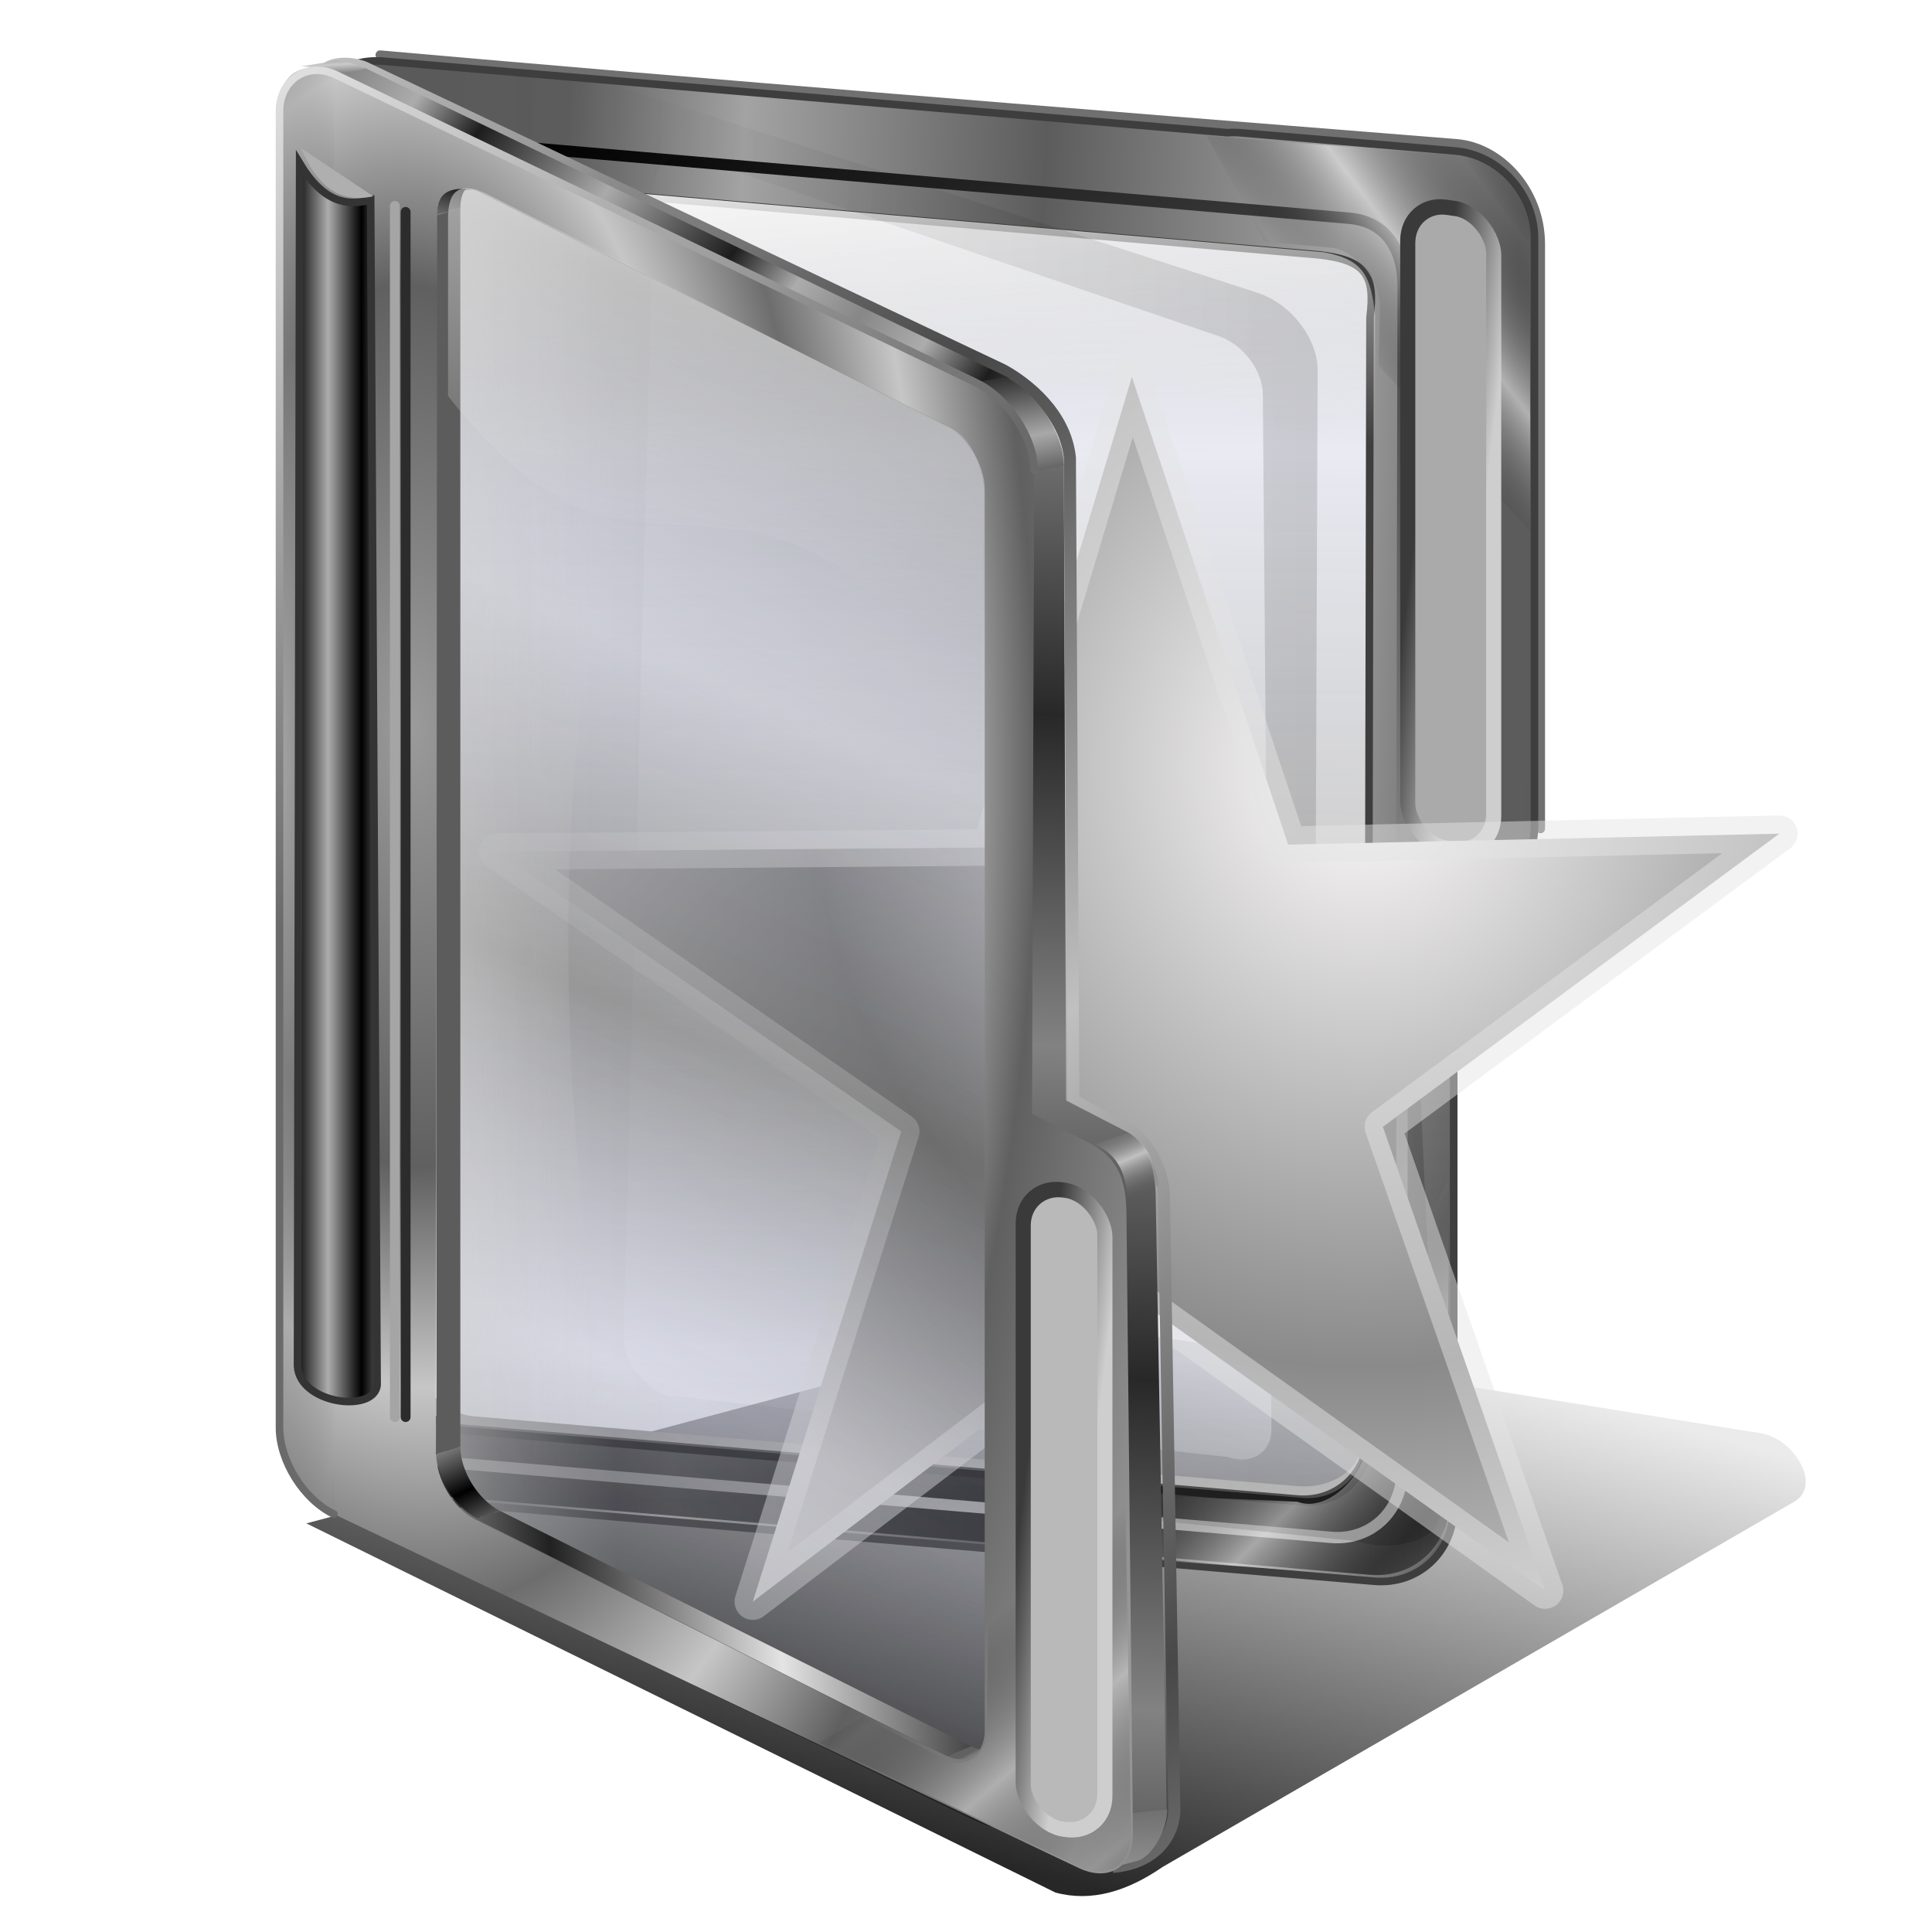 <?xml version="1.0" encoding="UTF-8" standalone="no"?>
<!-- Created with Inkscape (http://www.inkscape.org/) -->
<svg xmlns:dc="http://purl.org/dc/elements/1.1/" xmlns:cc="http://creativecommons.org/ns#" xmlns:rdf="http://www.w3.org/1999/02/22-rdf-syntax-ns#" xmlns:svg="http://www.w3.org/2000/svg" xmlns="http://www.w3.org/2000/svg" xmlns:xlink="http://www.w3.org/1999/xlink" xmlns:sodipodi="http://sodipodi.sourceforge.net/DTD/sodipodi-0.dtd" xmlns:inkscape="http://www.inkscape.org/namespaces/inkscape" width="255" height="255" viewBox="0 0 67.469 67.469" version="1.1" id="svg8" inkscape:version="0.92.5 (2060ec1f9f, 2020-04-08)" sodipodi:docname="folder-new.svg">
 <defs id="defs2">
  <linearGradient id="linearGradient3292">
   <stop stop-opacity="1" stop-color="#fffdfd" id="stop3295"/>
   <stop stop-opacity="1" stop-color="#8a8a8a" id="stop3297" offset="1"/>
  </linearGradient>
  <radialGradient spreadMethod="reflect" gradientUnits="userSpaceOnUse" gradientTransform="matrix(0.256,-0.007,0.007,0.279,2.746,242.427)" r="75.32" fy="53.936" fx="173.69" cy="53.936" cx="173.69" id="radialGradient3299" xlink:href="#linearGradient3292" inkscape:collect="always"/>
  <linearGradient inkscape:collect="always" id="linearGradient4390">
   <stop id="stop4392" stop-color="#a3a3a3" stop-opacity="0"/>
   <stop offset="1" id="stop4394" stop-color="#101010" stop-opacity="0.635"/>
  </linearGradient>
  <linearGradient id="linearGradient4378">
   <stop stop-opacity="1" stop-color="#595959" id="stop4380"/>
   <stop stop-opacity="1" stop-color="#5c5c5c" id="stop4382" offset="0.304"/>
   <stop stop-opacity="1" stop-color="#a3a3a3" offset="0.561" id="stop4384"/>
   <stop stop-opacity="1" stop-color="#5c5c5c" offset="1" id="stop4386"/>
  </linearGradient>
  <linearGradient id="linearGradient4386" inkscape:collect="always">
   <stop stop-opacity="0" stop-color="#666666" id="stop4388"/>
   <stop stop-opacity="0.612" stop-color="#e7e7e7" id="stop4390" offset="1"/>
  </linearGradient>
  <linearGradient id="linearGradient4322" inkscape:collect="always">
   <stop stop-opacity="0.26" stop-color="#424242" id="stop4324"/>
   <stop stop-opacity="0.304" stop-color="#b6bad4" id="stop4326" offset="1"/>
  </linearGradient>
  <linearGradient inkscape:collect="always" id="linearGradient4303">
   <stop id="stop4308" stop-color="#c0c0c0" stop-opacity="1"/>
   <stop offset="1" id="stop4310" stop-color="#484848" stop-opacity="1"/>
  </linearGradient>
  <linearGradient inkscape:collect="always" id="linearGradient4294">
   <stop id="stop4296" stop-color="#dedede" stop-opacity="1"/>
   <stop offset="1" id="stop4298" stop-color="#6a6a6a" stop-opacity="1"/>
  </linearGradient>
  <linearGradient inkscape:collect="always" id="linearGradient4284">
   <stop id="stop4287" stop-color="#000000" stop-opacity="0"/>
   <stop offset="1" id="stop4289" stop-color="#e7e7e7" stop-opacity="0.612"/>
  </linearGradient>
  <linearGradient inkscape:collect="always" id="linearGradient4317">
   <stop id="stop4319" stop-color="#424242" stop-opacity="0.403"/>
   <stop offset="1" id="stop4322" stop-color="#9396b5" stop-opacity="0.182"/>
  </linearGradient>
  <linearGradient id="linearGradient4310">
   <stop id="stop4312" stop-color="#cecece" stop-opacity="1"/>
   <stop offset="1" id="stop4314" stop-color="#3a3a3a" stop-opacity="1"/>
  </linearGradient>
  <linearGradient id="linearGradient4290">
   <stop stop-opacity="1" stop-color="#a8a8a8" id="stop4292"/>
   <stop stop-opacity="1" stop-color="#272727" offset="1" id="stop4294"/>
  </linearGradient>
  <linearGradient id="linearGradient4282" inkscape:collect="always">
   <stop stop-opacity="0" stop-color="#000000" id="stop4286"/>
   <stop stop-opacity="0.612" stop-color="#c9c9c9" id="stop4288" offset="1"/>
  </linearGradient>
  <linearGradient inkscape:collect="always" id="linearGradient4273">
   <stop id="stop4275" stop-color="#dfdfdf" stop-opacity="0.579"/>
   <stop offset="1" id="stop4277" stop-color="#dfdfdf" stop-opacity="0"/>
  </linearGradient>
  <linearGradient id="linearGradient4331">
   <stop id="stop4333" stop-color="#616161" stop-opacity="1"/>
   <stop offset="1" id="stop4335" stop-color="#cbcbcb" stop-opacity="1"/>
  </linearGradient>
  <linearGradient id="linearGradient4325">
   <stop id="stop4327" stop-color="#bababa" stop-opacity="1"/>
   <stop offset="1" id="stop4329" stop-color="#000000" stop-opacity="1"/>
  </linearGradient>
  <linearGradient id="linearGradient4319">
   <stop id="stop4321" stop-color="#a6a6a6" stop-opacity="1"/>
   <stop id="stop4323" offset="1" stop-color="#666666" stop-opacity="0"/>
  </linearGradient>
  <linearGradient id="linearGradient4297">
   <stop id="stop4299" stop-color="#9b9b9b" stop-opacity="1"/>
   <stop offset="0.5" id="stop4302" stop-color="#606060" stop-opacity="1"/>
   <stop id="stop4305" offset="0.75" stop-color="#c6c6c6" stop-opacity="1"/>
   <stop id="stop4307" offset="1" stop-color="#6d6d6d" stop-opacity="1"/>
  </linearGradient>
  <linearGradient inkscape:collect="always" id="linearGradient4302">
   <stop id="stop4304" stop-color="#3e3e3e" stop-opacity="0"/>
   <stop offset="1" id="stop4306" stop-color="#000000" stop-opacity="0.157"/>
  </linearGradient>
  <linearGradient inkscape:collect="always" id="linearGradient4279">
   <stop id="stop4281" stop-color="#c1c1c1" stop-opacity="1"/>
   <stop offset="1" id="stop4284" stop-color="#555555" stop-opacity="0"/>
  </linearGradient>
  <linearGradient inkscape:collect="always" id="linearGradient4281">
   <stop id="stop4283" stop-color="#000000" stop-opacity="0.848"/>
   <stop offset="1" id="stop4285" stop-color="#000000" stop-opacity="0.079"/>
  </linearGradient>
  <linearGradient id="linearGradient4372">
   <stop id="stop4374" stop-color="#8c8c8c" stop-opacity="1"/>
   <stop id="stop4376" offset="1" stop-color="#707070" stop-opacity="1"/>
  </linearGradient>
  <linearGradient inkscape:collect="always" id="linearGradient4350">
   <stop id="stop4352" stop-color="#acacac" stop-opacity="1"/>
   <stop offset="1" id="stop4354" stop-color="#000000" stop-opacity="1"/>
  </linearGradient>
  <linearGradient id="linearGradient4342">
   <stop id="stop4344" stop-color="#828282" stop-opacity="1"/>
   <stop id="stop4346" offset="1" stop-color="#282828" stop-opacity="1"/>
  </linearGradient>
  <linearGradient id="linearGradient4336">
   <stop id="stop4338" stop-color="#616161" stop-opacity="1"/>
   <stop id="stop4340" offset="1" stop-color="#e4e4e4" stop-opacity="1"/>
  </linearGradient>
  <linearGradient id="linearGradient4299">
   <stop id="stop4301" stop-color="#ffffff" stop-opacity="1"/>
   <stop offset="1" id="stop4303" stop-color="#dddddd" stop-opacity="0"/>
  </linearGradient>
  <linearGradient id="linearGradient4293">
   <stop id="stop4295" stop-color="#d1d1d1" stop-opacity="0.646"/>
   <stop id="stop4297" offset="1" stop-color="#c9c9c9" stop-opacity="0"/>
  </linearGradient>
  <linearGradient id="linearGradient3877">
   <stop id="stop3879" stop-color="#212121" stop-opacity="1"/>
   <stop offset="1" id="stop3881" stop-color="#e4e4e4" stop-opacity="1"/>
  </linearGradient>
  <linearGradient id="linearGradient3871">
   <stop id="stop3873" stop-color="#d8d8d8" stop-opacity="1"/>
   <stop id="stop3875" offset="1" stop-color="#252525" stop-opacity="1"/>
  </linearGradient>
  <linearGradient id="linearGradient3863">
   <stop id="stop3865" stop-color="#aaaaaa" stop-opacity="1"/>
   <stop id="stop3350" offset="0.5" stop-color="#1d1d1d" stop-opacity="1"/>
   <stop offset="0.75" id="stop3352" stop-color="#acacac" stop-opacity="1"/>
   <stop offset="1" id="stop3867" stop-color="#878787" stop-opacity="1"/>
  </linearGradient>
  <linearGradient id="linearGradient3831">
   <stop id="stop3833" stop-color="#000000" stop-opacity="1"/>
   <stop id="stop3835" offset="1" stop-color="#a7a7a7" stop-opacity="1"/>
  </linearGradient>
  <linearGradient id="linearGradient3803">
   <stop id="stop3805" stop-color="#909090" stop-opacity="1"/>
   <stop offset="1" id="stop3807" stop-color="#000000" stop-opacity="1"/>
  </linearGradient>
  <linearGradient inkscape:collect="always" xlink:href="#linearGradient4336" id="linearGradient2708" gradientUnits="userSpaceOnUse" x1="730.24" y1="886.38" x2="736.83" y2="893.58"/>
  <linearGradient inkscape:collect="always" xlink:href="#linearGradient3877" id="linearGradient2710" gradientUnits="userSpaceOnUse" spreadMethod="reflect" x1="432.77" y1="893.82" x2="592.15" y2="888.36"/>
  <linearGradient inkscape:collect="always" xlink:href="#linearGradient3803" id="linearGradient2712" gradientUnits="userSpaceOnUse" spreadMethod="reflect" x1="369.98" y1="856.65" x2="388.21" y2="877.63"/>
  <linearGradient inkscape:collect="always" xlink:href="#linearGradient3831" id="linearGradient2716" gradientUnits="userSpaceOnUse" x1="378.99" y1="79.991" x2="385.72" y2="121.26"/>
  <linearGradient inkscape:collect="always" xlink:href="#linearGradient4331" id="linearGradient2718" gradientUnits="userSpaceOnUse" spreadMethod="reflect" x1="276.56" y1="185.27" x2="276.08" y2="176.69"/>
  <linearGradient inkscape:collect="always" xlink:href="#linearGradient3863" id="linearGradient2720" gradientUnits="userSpaceOnUse" spreadMethod="reflect" x1="440.3" y1="248.79" x2="580.59" y2="347.28"/>
  <linearGradient inkscape:collect="always" xlink:href="#linearGradient4342" id="linearGradient2724" gradientUnits="userSpaceOnUse" spreadMethod="reflect" x1="689.78" y1="780.61" x2="696.37" y2="577.18"/>
  <linearGradient inkscape:collect="always" xlink:href="#linearGradient4372" id="linearGradient2726" gradientUnits="userSpaceOnUse" spreadMethod="reflect" x1="709.47" y1="1265.74" x2="708.13" y2="1233.69" gradientTransform="translate(62.137,18.509)"/>
  <linearGradient inkscape:collect="always" xlink:href="#linearGradient4310" id="linearGradient3302" gradientUnits="userSpaceOnUse" x1="974.08" y1="367.34" x2="934.11" y2="362.43" gradientTransform="matrix(0.214,0,0,0.214,222.873,-56.636)"/>
  <radialGradient inkscape:collect="always" xlink:href="#linearGradient4319" id="radialGradient3311" gradientUnits="userSpaceOnUse" gradientTransform="matrix(0.049,0,0,0.5,-119.908,-235.023)" spreadMethod="reflect" cx="245.43" cy="671.2" fx="245.43" fy="671.2" r="232.39"/>
  <radialGradient inkscape:collect="always" xlink:href="#linearGradient4297" id="radialGradient3314" gradientUnits="userSpaceOnUse" gradientTransform="matrix(0.236,-0.006,0.012,0.5,-173.461,-233.763)" spreadMethod="reflect" cx="317.56" cy="663.51" fx="317.56" fy="663.51" r="232.39"/>
  <linearGradient inkscape:collect="always" xlink:href="#linearGradient4293" id="linearGradient3339" gradientUnits="userSpaceOnUse" gradientTransform="matrix(0.214,0,0,0.214,-155.364,-30.214)" x1="303.35" y1="736.65" x2="427.92" y2="736.21"/>
  <linearGradient inkscape:collect="always" xlink:href="#linearGradient3871" id="linearGradient3343" gradientUnits="userSpaceOnUse" x1="907.3" y1="1060.94" x2="355.35" y2="271.25" gradientTransform="matrix(0.214,0,0,0.214,222.303,-24.645)"/>
  <linearGradient inkscape:collect="always" xlink:href="#linearGradient4325" id="linearGradient3346" gradientUnits="userSpaceOnUse" gradientTransform="matrix(0.227,0,0,0.227,214.879,-32.787)" x1="879.6" y1="1031.92" x2="355.35" y2="271.25"/>
  <linearGradient inkscape:collect="always" xlink:href="#linearGradient4290" id="linearGradient3354" gradientUnits="userSpaceOnUse" spreadMethod="reflect" x1="696.93" y1="406" x2="704.84" y2="447.21"/>
  <linearGradient inkscape:collect="always" xlink:href="#linearGradient4378" id="linearGradient3362" x1="138.06" y1="524.1" x2="513.65" y2="544.09" gradientUnits="userSpaceOnUse" spreadMethod="reflect" gradientTransform="matrix(0.241,0,0,0.241,240.725,9.135)"/>
  <linearGradient inkscape:collect="always" xlink:href="#linearGradient4350" id="linearGradient4356" x1="51.38" y1="107.78" x2="55.785" y2="107.78" gradientUnits="userSpaceOnUse" spreadMethod="reflect" gradientTransform="translate(-152.877,-6.166)"/>
  <linearGradient inkscape:collect="always" xlink:href="#linearGradient4310" id="linearGradient4360" gradientUnits="userSpaceOnUse" gradientTransform="matrix(0.214,0,0,0.214,-210.532,125.901)" x1="974.08" y1="367.34" x2="934.11" y2="362.43"/>
  <linearGradient inkscape:collect="always" xlink:href="#linearGradient4299" id="linearGradient4370" x1="131.29" y1="23.68" x2="134.98" y2="69.34" gradientUnits="userSpaceOnUse" gradientTransform="translate(230.188,-1.735)"/>
  <filter inkscape:collect="always" id="filter4277" x="-0.017" width="1.033" y="-0.043" height="1.087" color-interpolation-filters="sRGB">
   <feGaussianBlur inkscape:collect="always" id="feGaussianBlur4279" stdDeviation="1.366"/>
  </filter>
  <linearGradient inkscape:collect="always" xlink:href="#linearGradient4281" id="linearGradient4287" x1="114.17" y1="232.75" x2="135.18" y2="156.1" gradientUnits="userSpaceOnUse" gradientTransform="translate(-6.143,5.323)"/>
  <linearGradient inkscape:collect="always" xlink:href="#linearGradient4279" id="linearGradient4286" x1="154.35" y1="150.4" x2="156.39" y2="155.25" gradientUnits="userSpaceOnUse" spreadMethod="reflect" gradientTransform="translate(-149.404,2.268)"/>
  <linearGradient inkscape:collect="always" xlink:href="#linearGradient4282" id="linearGradient4296" x1="132.03" y1="214.42" x2="142.92" y2="227.18" gradientUnits="userSpaceOnUse" spreadMethod="reflect" gradientTransform="translate(-149.404,2.268)"/>
  <linearGradient inkscape:collect="always" xlink:href="#linearGradient4284" id="linearGradient4300" gradientUnits="userSpaceOnUse" spreadMethod="reflect" x1="132.75" y1="218.58" x2="142.92" y2="227.18" gradientTransform="matrix(0.998,0.058,0.058,-0.998,266.494,262.365)"/>
  <linearGradient inkscape:collect="always" xlink:href="#linearGradient4302" id="linearGradient4308" x1="53.04" y1="119.43" x2="177.67" y2="119.43" gradientUnits="userSpaceOnUse" gradientTransform="translate(16.209,-1.75)"/>
  <linearGradient inkscape:collect="always" xlink:href="#linearGradient4273" id="linearGradient4280" x1="99.92" y1="25.1" x2="93.42" y2="75.73" gradientUnits="userSpaceOnUse" gradientTransform="translate(-149.404,2.268)"/>
  <filter inkscape:collect="always" id="filter4278" x="-0.015" width="1.031" y="0" height="1.02" color-interpolation-filters="sRGB">
   <feGaussianBlur inkscape:collect="always" id="feGaussianBlur4280" stdDeviation="0.806"/>
  </filter>
  <linearGradient inkscape:collect="always" xlink:href="#linearGradient4317" id="linearGradient4324" x1="64.769" y1="121.08" x2="82.37" y2="80.79" gradientUnits="userSpaceOnUse" spreadMethod="reflect" gradientTransform="translate(-149.404,2.268)"/>
  <linearGradient inkscape:collect="always" xlink:href="#linearGradient4294" id="linearGradient4301" x1="35.525" y1="14.353" x2="86.969" y2="89.62" gradientUnits="userSpaceOnUse" gradientTransform="translate(-149.404,2.268)"/>
  <linearGradient inkscape:collect="always" xlink:href="#linearGradient4303" id="linearGradient4312" x1="45.662" y1="5.703" x2="88.03" y2="73.33" gradientUnits="userSpaceOnUse" gradientTransform="translate(-149.404,2.268)" spreadMethod="reflect"/>
  <linearGradient inkscape:collect="always" xlink:href="#linearGradient4322" id="linearGradient4320" x1="135.33" y1="117.26" x2="135.89" y2="57.57" gradientUnits="userSpaceOnUse" spreadMethod="reflect" gradientTransform="translate(231.393,6.699)"/>
  <linearGradient inkscape:collect="always" xlink:href="#linearGradient4386" id="linearGradient4384" gradientUnits="userSpaceOnUse" gradientTransform="rotate(-3.313,-333.034,-4420.029)" spreadMethod="reflect" x1="131.13" y1="224.13" x2="139.82" y2="234.07"/>
  <linearGradient inkscape:collect="always" xlink:href="#linearGradient4390" id="linearGradient4396" x1="295.18" y1="128.05" x2="296.69" y2="204.19" gradientUnits="userSpaceOnUse" gradientTransform="translate(-0.567,-0.85)"/>
 </defs>
 <sodipodi:namedview id="base" pagecolor="#ff0000" bordercolor="#666666" borderopacity="1.0" inkscape:pageopacity="0" inkscape:pageshadow="2" inkscape:zoom="3.5058824" inkscape:cx="127.5" inkscape:cy="127.5" inkscape:document-units="mm" inkscape:current-layer="layer1" showgrid="false" units="px" inkscape:snap-to-guides="false" inkscape:snap-grids="false" inkscape:snap-others="false" inkscape:object-nodes="false" inkscape:snap-nodes="false" inkscape:snap-global="false" inkscape:window-width="1920" inkscape:window-height="1056" inkscape:window-x="0" inkscape:window-y="0" inkscape:window-maximized="1"/>
 <g inkscape:label="Layer 1" inkscape:groupmode="layer" id="layer1" transform="translate(0,-229.531)">
  <path d="m 46.189,201.071 98.723,48.654 c 4.715,1.269 9.429,-0.141 14.144,-3.394 L 242.22,198.242 c 3.753,-2.133 0.073,-8.253 -4.249,-9.027 l -91.927,-14.734 z" id="path4263" inkscape:connector-curvature="0" sodipodi:nodetypes="ccccccc" transform="matrix(0.265,0,0,0.265,-1.542,229.446)" stroke-opacity="1" fill="url(#linearGradient4287)" filter="url(#filter4277)" fill-rule="evenodd" stroke="none" stroke-linejoin="miter" fill-opacity="1" stroke-linecap="butt" stroke-width="1"/>
  <g id="g4398" transform="matrix(0.265,0,0,0.265,-61.692,228.161)">
   <path inkscape:connector-curvature="0" d="M 435.805,114.373 V 37.337 c 0,-7.076 -5.298,-12.783 -11.102,-13.245 -49.304,-3.926 -99.666,-7.948 -141.813,-11.684" id="path4300" sodipodi:nodetypes="cssc" stroke-miterlimit="4" stroke-dasharray="none" stroke-opacity="1" fill="none" stroke="#707070" stroke-linejoin="round" fill-opacity="1" stroke-linecap="round" stroke-width="1.2"/>
   <path stroke-miterlimit="4" id="path3241" d="m 295.191,28.791 c -4.88,-0.414 -8.807,3.246 -8.807,8.2 V 183.723 c 0,4.955 3.926,9.274 8.807,9.687 l 109.865,9.312 c 4.88,0.414 8.807,-3.24 8.807,-8.194 v -72.747 l 0.155,-75.115 c 0.834,-5.497 -0.508,-7.494 -6.768,-8.254 z" sodipodi:nodetypes="cccccccccc" inkscape:connector-curvature="0" stroke-dasharray="none" stroke-opacity="1" fill="url(#linearGradient4320)" stroke="none" stroke-linejoin="round" fill-opacity="1" stroke-linecap="round" stroke-width="5"/>
   <path stroke-miterlimit="4" sodipodi:nodetypes="ccccc" d="m 286.826,37.679 0.052,145.427 c 0,4.955 3.556,9.15 8.436,9.564 l 108.384,9.188 c 4.88,0.414 9.547,-2.376 9.547,-7.33" id="path3244" inkscape:connector-curvature="0" stroke-dasharray="none" stroke-opacity="1" fill="none" stroke="url(#linearGradient3343)" stroke-linejoin="round" fill-opacity="0.214" stroke-linecap="round" stroke-width="1.7"/>
   <path stroke-miterlimit="4" sodipodi:nodetypes="csscssccssccccccccccsccssc" id="rect2442" d="m 282.231,13.197 c -5.293,0.094 -9.395,4.262 -9.395,9.784 v 167.984 c 0,5.889 4.666,11.021 10.467,11.513 l 130.599,11.07 c 5.801,0.492 10.467,-3.854 10.467,-9.743 v -80.039 l 0.181,0.013 c 5.801,0.492 10.467,-3.854 10.467,-9.743 V 36.59 c 0,-5.889 -4.666,-11.034 -10.467,-11.526 l -28.339,-2.399 c -0.558,-0.047 -1.101,-0.046 -1.635,-0.007 L 283.303,13.23 c -0.363,-0.031 -0.719,-0.04 -1.072,-0.034 z m 11.379,15.902 c 0.297,-0.005 0.6,0.008 0.905,0.034 l 112.057,9.616 c 6.195,0.694 7.489,2.646 6.768,8.256 l -0.154,75.113 v 72.748 c 1e-5,4.955 -3.925,8.609 -8.805,8.196 l -109.865,-9.315 c -4.88,-0.414 -8.805,-4.729 -8.805,-9.683 V 37.328 c 0,-4.645 3.448,-8.15 7.901,-8.229 z" inkscape:connector-curvature="0" stroke-dasharray="none" stroke-opacity="1" fill="url(#linearGradient3362)" stroke="#3e3e3e" stroke-linejoin="round" fill-opacity="1" stroke-linecap="round" stroke-width="1"/>
   <path inkscape:connector-curvature="0" d="m 412.618,121.267 v 72.748 c 10e-6,4.955 -3.925,8.609 -8.805,8.196 l -109.865,-9.315 c -4.88,-0.414 -8.805,-4.729 -8.805,-9.683 v -66.142 c -3.268,1.011 -5.785,2.646 -12.873,3.969 v 69.076 c 0,5.889 4.666,11.021 10.467,11.513 l 130.599,11.07 c 5.801,0.492 10.467,-3.854 10.467,-9.743 v -80.039 l 0.181,0.013 c -3.132,0.127 -6.554,-0.742 -11.365,-1.662 z" id="path4388" sodipodi:nodetypes="csccsccscssccc" stroke-miterlimit="4" stroke-dasharray="none" stroke-opacity="1" fill="url(#linearGradient4396)" stroke="none" stroke-linejoin="round" fill-opacity="1" stroke-linecap="round" stroke-width="1"/>
   <path stroke-miterlimit="4" id="path3254" d="m 291.994,23.748 c -5.163,-0.438 -9.317,3.434 -9.317,8.676 V 187.665 c 0,5.242 4.154,9.811 9.317,10.249 l 116.236,9.851 c 5.163,0.438 9.317,-3.428 9.317,-8.67 v -76.966 l 0.164,-79.471 c -0.085,-4.558 -2.181,-8.315 -7.161,-8.733 z" sodipodi:nodetypes="cccccccccc" inkscape:connector-curvature="0" stroke-dasharray="none" stroke-opacity="1" fill="none" stroke="url(#linearGradient3346)" stroke-linejoin="round" fill-opacity="0.214" stroke-linecap="round" stroke-width="1.5"/>
   <path stroke-miterlimit="4" inkscape:connector-curvature="0" sodipodi:nodetypes="cccccccc" d="m 295.191,28.791 c -4.88,-0.414 -8.807,3.246 -8.807,8.2 V 61.252 c 65.184,40.385 66.46,-34.734 127.478,7.402 v 53.126 l 0.155,-75.115 c -0.603,-4.876 -1.309,-7.275 -6.768,-8.254 z" id="path4362" stroke-dasharray="none" stroke-opacity="1" fill="url(#linearGradient4370)" stroke="none" stroke-linejoin="round" fill-opacity="1" stroke-linecap="round" stroke-width="5"/>
   <path d="m 399.455,37.006 8.837,0.82 c 2.713,0.148 6.552,4.151 6.363,8.003 l -0.185,7.499 20.017,21.856 -0.089,-39.206 c 0.513,-5.244 -4.316,-9.679 -9.177,-10.307 l -33.434,-2.604 z" id="path4298" inkscape:connector-curvature="0" sodipodi:nodetypes="ccccccccc" stroke-opacity="1" fill="url(#linearGradient4300)" fill-rule="evenodd" stroke="none" stroke-linejoin="miter" fill-opacity="1" stroke-linecap="butt" stroke-width="1"/>
   <rect rx="5.161" stroke-miterlimit="4" transform="matrix(0.99,0.142,0,1,0,0)" ry="5.293" y="-28.25" x="422.54" height="84.45" width="11.442" id="rect3258" stroke-dasharray="none" stroke-opacity="1" fill="#aaaaaa" stroke="url(#linearGradient3302)" stroke-linejoin="round" fill-opacity="1" stroke-linecap="round" stroke-width="2.01"/>
   <path sodipodi:nodetypes="ccccccccc" inkscape:connector-curvature="0" id="path4382" d="m 388.162,202.37 15.6,0.7 c 4.438,1.7 10.291,-4.818 9.022,-9.827 l 0.271,-14.11 10.594,-18.284 -0.013,38.902 c 0.741,9.727 -4.012,13.63 -9.784,13.119 l -33.054,-2.411 z" stroke-opacity="1" fill="url(#linearGradient4384)" fill-rule="evenodd" stroke="none" stroke-linejoin="miter" fill-opacity="1" stroke-linecap="butt" stroke-width="1"/>
  </g>
  <path id="path4289" d="m 74.093,8.021 c -2.848,0.245 -4.842,2.333 -4.842,5.53 V 182.117 c 0,4.263 3.537,8.843 7.931,10.263 l 107.349,11.029 c 4.394,1.42 11.249,0.25 11.049,-4.003 l -2.641,-56.277 c -0.048,-3.867 -0.553,-6.774 -4.794,-8.675 l -8.999,-3.133 0.313,-82.159 c 0.016,-4.264 -3.537,-8.843 -7.931,-10.263 L 77.182,8.414 c -1.098,-0.355 -2.14,-0.475 -3.089,-0.393 z m 21.179,12.891 c 0.764,-0.098 1.618,-0.01 2.525,0.299 L 166.413,44.612 c 3.225,1.1 5.796,4.523 5.822,7.677 l 1.134,136.313 c 0.026,3.154 -2.597,4.81 -5.822,3.71 l -73.719,-8.092 c -3.225,-1.1 -5.904,-4.524 -5.822,-7.677 l 3.969,-151.622 c 0.059,-2.266 1.346,-3.758 3.297,-4.009 z" inkscape:connector-curvature="0" sodipodi:nodetypes="sssccscccsccssccssccsss" stroke-miterlimit="4" transform="matrix(0.265,0,0,0.265,-1.542,229.446)" stroke-opacity="1" fill="url(#linearGradient4308)" filter="url(#filter4278)" stroke="none" stroke-linejoin="round" fill-opacity="1" stroke-linecap="round" stroke-width="0.213"/>
  <path sodipodi:type="star" id="path3290" sodipodi:sides="5" sodipodi:cx="39.856236" sodipodi:cy="266.23087" sodipodi:r1="23.537514" sodipodi:r2="8.8422632" sodipodi:arg1="-2.8414215" sodipodi:arg2="-2.2086713" inkscape:flatsided="false" inkscape:rounded="0" inkscape:randomized="0" d="m 17.371,259.271 17.22,-0.144 4.936,-16.432 5.458,16.332 17.153,-0.383 -13.846,10.238 5.665,16.195 -14.016,-10.005 -13.652,10.392 5.184,-16.421 z" stroke-miterlimit="4" opacity="1" stroke-dasharray="none" stroke-opacity="0.481" fill="url(#radialGradient3299)" stroke="#e4e4e4" stroke-linejoin="round" fill-opacity="1" stroke-width="1.273"/>
  <g id="g4446" transform="matrix(0.265,0,0,0.265,38.356,229.433)">
   <path stroke-miterlimit="4" sodipodi:nodetypes="ccccccccc" inkscape:connector-curvature="0" id="path4337" d="m -101.558,9.285 c 1.599,-0.888 4.057,-0.461 5.212,0.151 L -12.592,49.135 c 3.113,1.685 8.245,5.693 8.839,11.561 l 0.453,84.669 7.59,4.118 c 2.617,1.593 4.359,5.788 4.35,8.618 l 1.375,81.021 c -0.291,3.996 -3.265,6.868 -8.135,7.266" stroke-dasharray="none" stroke-opacity="1" fill="none" fill-rule="evenodd" stroke="url(#linearGradient4312)" stroke-linejoin="miter" stroke-linecap="butt" stroke-width="1.6"/>
   <path stroke-miterlimit="4" d="m -80.444,25.81 61.921,31.066 c 2.91,1.46 5.252,5.256 5.252,8.511 V 228.915 c 0,3.255 -2.343,4.701 -5.252,3.241 l -61.921,-31.066 c -2.91,-1.46 -5.252,-5.256 -5.252,-8.511 V 29.051 c 0,-3.255 2.343,-4.701 5.252,-3.241 z" id="rect3445" inkscape:connector-curvature="0" stroke-opacity="1" fill="url(#linearGradient4324)" stroke="#000000" stroke-linejoin="round" fill-opacity="1" stroke-linecap="round" stroke-width="0.2"/>
   <path stroke-miterlimit="4" sodipodi:nodetypes="ccccccc" id="path3853" d="m -79.021,24.861 22.003,11.107 C -75.086,98.435 -72.05,150.441 -60.317,208.939 l -18.704,-8.798 c -2.91,-1.46 -5.252,-5.256 -5.252,-8.511 V 28.102 c 0,-3.255 2.343,-4.701 5.252,-3.241 z" inkscape:connector-curvature="0" stroke-opacity="1" fill="url(#linearGradient3339)" stroke="none" stroke-linejoin="round" fill-opacity="1" stroke-linecap="round" stroke-width="0.933"/>
   <g stroke-miterlimit="4" transform="matrix(0.192,0.096,0,0.214,-155.361,-29.381)" id="g3720" stroke-opacity="1" fill="#000000" stroke="none" stroke-linejoin="round" fill-opacity="0.354" stroke-linecap="round" stroke-width="0.987">
    <path id="path3722" d="M 398.677,73.231 H 721.742 L 705.46,84.845 H 382.394 Z" inkscape:connector-curvature="0" stroke="none"/>
    <path id="path3724" d="m 721.742,73.231 c 15.181,0 27.403,12.222 27.403,27.403 l -16.282,11.614 c 0,-15.181 -12.222,-27.403 -27.403,-27.403 z" inkscape:connector-curvature="0" stroke="none"/>
    <path id="path3726" d="m 749.145,100.634 v 762.591 l -16.282,11.614 V 112.248 Z" inkscape:connector-curvature="0" stroke="none"/>
    <path id="path3728" d="m 749.145,863.225 c 0,9.23 -4.518,17.367 -11.472,22.327 L 721.39,897.166 c 6.954,-4.96 11.472,-13.097 11.472,-22.327 z" inkscape:connector-curvature="0" stroke="none"/>
    <path sodipodi:nodetypes="cccsc" id="path3730" d="m 739.94,884.535 c -4.484,3.198 -12.247,6.093 -18.198,6.093 l -16.849,13.641 c 5.951,0 15.158,-1.831 19.331,-5.588 z" inkscape:connector-curvature="0" fill="url(#linearGradient2708)" stroke="none" fill-opacity="1"/>
    <path sodipodi:nodetypes="ccccc" id="path3732" d="M 721.742,890.628 H 398.677 l -17.416,12.376 324.199,1.011 z" inkscape:connector-curvature="0" fill="url(#linearGradient2710)" stroke="none" fill-opacity="1"/>
    <path id="path3734" d="m 398.677,890.628 c -15.181,0 -27.403,-12.222 -27.403,-27.403 l -16.282,11.614 c 0,15.181 12.222,27.403 27.403,27.403 z" inkscape:connector-curvature="0" fill="url(#linearGradient2712)" stroke="none" fill-opacity="1"/>
    <path id="path3736" d="M 371.274,863.225 V 100.634 l -16.282,11.614 v 762.591 z" inkscape:connector-curvature="0" fill="#5c5c5c" stroke="none" fill-opacity="1"/>
    <path id="path3738" d="m 371.274,100.634 c 0,-9.23 4.518,-17.367 11.472,-22.327 l -16.282,11.614 c -6.954,4.96 -11.472,13.097 -11.472,22.327 z" inkscape:connector-curvature="0" fill="url(#linearGradient2716)" stroke="none" fill-opacity="1"/>
    <path id="path3740" d="m 382.746,78.307 c 4.484,-3.198 9.98,-5.076 15.931,-5.076 l -16.282,11.614 c -5.951,0 -11.447,1.878 -15.931,5.076 z" inkscape:connector-curvature="0" stroke="none"/>
   </g>
   <g stroke-miterlimit="4" transform="matrix(0.214,0,0,0.214,-158.066,-29.038)" id="g3393" stroke-opacity="1" fill="#000000" stroke="none" stroke-linejoin="round" fill-opacity="0.354" stroke-linecap="round" stroke-width="1">
    <path id="path3395" d="m 684.018,1255.852 -397.021,-191.066 -19.696,3.473 397.021,191.066 z" inkscape:connector-curvature="0" stroke="none"/>
    <path id="path3397" d="m 286.997,1064.786 c -18.489,-8.898 -33.373,-32.58 -33.373,-53.098 l -19.696,3.473 c 0,20.518 14.885,44.2 33.373,53.098 z" inkscape:connector-curvature="0" stroke="none"/>
    <path id="path3399" d="M 253.623,1011.688 V 200.254 l -19.696,3.473 v 811.433 z" inkscape:connector-curvature="0" stroke="none"/>
    <path id="path3401" d="m 253.623,200.254 c 0,-13.6 6.539,-22.296 16.333,-24.023 l -19.696,3.473 c -9.794,1.727 -16.333,10.423 -16.333,24.023 z" inkscape:connector-curvature="0" stroke="none"/>
    <path id="path3405" d="m 286.997,179.278 397.021,191.066 -19.696,3.473 -397.021,-191.066 z" inkscape:connector-curvature="0" stroke-miterlimit="4" stroke-dasharray="none" stroke-opacity="1" fill="url(#linearGradient2720)" stroke="none" fill-opacity="1" stroke-width="0.998"/>
    <path sodipodi:nodetypes="scccs" id="path3403" d="m 268.285,175.083 c 5,-0.771 12.999,1.822 19.233,4.822 l -17.399,3.16 c -6.234,-3 -19.65,-5.17 -23.065,-4.709 z" inkscape:connector-curvature="0" fill="url(#linearGradient2718)" stroke="none" fill-opacity="1"/>
    <path id="path3409" d="m 717.391,423.443 1.319,391.6 38.255,19.787 c 11.554,6.993 16.216,20.233 16.949,37.592 l 6.796,379.603 -26.292,3.473 -6.596,-373.179 -14.511,-38.255 -38.709,-20.406 3.092,-396.742 z" inkscape:connector-curvature="0" sodipodi:nodetypes="ccccccccccc" stroke-opacity="1" fill="url(#linearGradient2724)" stroke="none" fill-opacity="1"/>
    <path id="path3407" d="m 681.365,369.587 c 18.489,8.898 36.026,33.906 36.026,54.424 l -19.886,3.852 c 0,-20.519 -16.021,-46.095 -34.51,-54.993 z" inkscape:connector-curvature="0" sodipodi:nodetypes="ccccc" fill="url(#linearGradient3354)" stroke="none" fill-opacity="1"/>
    <path id="path3413" d="m 701.059,1258.899 c -4.982,0.878 -10.806,-0.046 -17.041,-3.047 l -19.696,3.473 c 6.234,3 12.058,3.925 17.041,3.047 z" inkscape:connector-curvature="0" stroke="none"/>
    <path sodipodi:nodetypes="ccccc" id="path3411" d="m 781.048,1251.612 c 0,13.6 -10.131,30.313 -19.422,31.981 l -16.999,4.556 c 9.794,-1.727 14.463,-20.602 14.463,-34.202 z" inkscape:connector-curvature="0" fill="url(#linearGradient2726)" stroke="none" fill-opacity="1"/>
   </g>
   <path stroke-miterlimit="4" id="rect3154" d="M -107.905,14.509 V 188.504 c 0,4.4 3.192,9.484 7.157,11.392 l 98.15,46.628 c 3.965,1.908 7.203,-0.103 7.157,-4.503 L 3.711,160.719 c -0.043,-3.996 -0.499,-7.048 -4.326,-9.437 l -8.12,-4.14 0.283,-84.773 c 0.015,-4.4 -3.192,-9.484 -7.157,-11.392 l -85.138,-40.971 c -3.894,-1.912 -7.096,1.567 -7.157,4.503 z m 23.879,10.75 c 0.689,-0.025 1.858,0.02 2.676,0.43 L -20.227,56.358 c 2.91,1.46 5.254,5.255 5.254,8.51 v 163.528 c 1e-5,3.255 -2.344,4.703 -5.254,3.243 L -82.145,200.573 c -2.91,-1.46 -5.124,-5.388 -5.121,-8.643 l 0.133,-163.528 c 0.002,-2.34 1.347,-3.08 3.108,-3.143 z" inkscape:connector-curvature="0" sodipodi:nodetypes="csccscccscccsccssccsss" stroke-dasharray="none" stroke-opacity="1" fill="url(#radialGradient3314)" stroke="none" stroke-linejoin="round" fill-opacity="1" stroke-linecap="round" stroke-width="1"/>
   <path stroke-miterlimit="4" sodipodi:nodetypes="cccccc" d="m -100.684,200.189 c -3.965,-1.908 -7.157,-6.992 -7.157,-11.392 V 14.802 c 0,-3.3 1.799,-5.255 4.369,-5.22 0.857,0.011 1.796,0.24 2.788,0.717 z" id="path3944" inkscape:connector-curvature="0" stroke-opacity="1" fill="url(#radialGradient3311)" stroke="none" stroke-linejoin="round" fill-opacity="1" stroke-linecap="round" stroke-width="1"/>
   <path sodipodi:nodetypes="ccccc" inkscape:connector-curvature="0" id="path4348" d="m -105.249,21.901 c 3.119,5.171 6.237,5.651 9.355,4.819 l 0.85,156.208 c -0.439,3.703 -10.23,2.447 -10.489,-2.551 z" stroke-opacity="1" fill="url(#linearGradient4356)" fill-rule="evenodd" stroke="#343434" stroke-linejoin="miter" fill-opacity="1" stroke-linecap="butt" stroke-width="1"/>
   <path sodipodi:nodetypes="ccccccccc" inkscape:connector-curvature="0" id="path4288" d="m -31.027,226.622 10.878,5.637 c 1.67,0.981 5.027,0.306 5.439,-3.264 l 0.198,-14.933 18.098,-15.23 0.692,41.932 c 0.209,5.265 -2.156,6.896 -6.428,5.835 l -34.613,-16.614 z" stroke-opacity="1" fill="url(#linearGradient4296)" fill-rule="evenodd" stroke="none" stroke-linejoin="miter" fill-opacity="1" stroke-linecap="butt" stroke-width="1"/>
   <rect rx="5.293" stroke-miterlimit="4" id="rect4358" width="10.872" height="84.23" x="-10" y="157.85" ry="5.293" transform="matrix(0.99,0.142,0,1,0,0)" stroke-dasharray="none" stroke-opacity="1" fill="#b9b9b9" stroke="url(#linearGradient4360)" stroke-linejoin="round" fill-opacity="1" stroke-linecap="round" stroke-width="2.01"/>
   <path sodipodi:nodetypes="ccc" inkscape:connector-curvature="0" id="path4295" d="m -105.073,19.889 c 1.756,4.086 4.341,7.464 9.524,6.349 z" stroke-opacity="1" fill="#afafaf" fill-rule="evenodd" stroke="none" stroke-linejoin="miter" fill-opacity="1" stroke-linecap="butt" stroke-width="1"/>
   <path stroke-miterlimit="4" inkscape:connector-curvature="0" id="path4273" d="M -92.704,27.499 V 187.11" stroke-dasharray="none" stroke-opacity="1" fill="none" fill-rule="evenodd" stroke="#a5a5a5" stroke-linejoin="miter" stroke-linecap="round" stroke-width="1.3"/>
   <path sodipodi:nodetypes="cc" stroke-miterlimit="4" d="M -91.287,28.295 V 187.11" id="path4275" inkscape:connector-curvature="0" stroke-dasharray="none" stroke-opacity="1" fill="none" fill-rule="evenodd" stroke="#2c2c2c" stroke-linejoin="miter" stroke-linecap="round" stroke-width="1.3"/>
   <path sodipodi:nodetypes="ccccc" inkscape:connector-curvature="0" id="path4277" d="m -0.6,151.14 4.504,-1.425 c 2.163,0.949 3.462,3.366 4.105,6.899 l -4.162,2.166 C 3.686,155.391 2.866,152.576 -0.6,151.14 Z" stroke-opacity="1" fill="url(#linearGradient4286)" fill-rule="evenodd" stroke="none" stroke-linejoin="miter" fill-opacity="1" stroke-linecap="butt" stroke-width="1"/>
   <path sodipodi:nodetypes="sssccss" inkscape:connector-curvature="0" id="path4271" d="m -80.463,25.999 61.239,30.924 c 2.906,1.467 4.27,6.062 4.192,9.317 l -0.654,27.463 C -48.125,50.154 -58.753,87.004 -85.697,52.556 V 29.051 c 0,-3.255 1.307,-5.035 5.233,-3.052 z" stroke-miterlimit="4" stroke-opacity="1" fill="url(#linearGradient4280)" stroke="none" stroke-linejoin="round" fill-opacity="1" stroke-linecap="round" stroke-width="0.2"/>
   <path sodipodi:nodetypes="ccccsc" inkscape:connector-curvature="0" d="m -8.453,62.369 c 0.015,-4.4 -3.618,-9.626 -7.583,-11.534 L -100.355,10.279 c -3.894,-1.912 -7.554,0.64 -7.55,4.754 V 188.504 c 0,4.4 3.192,9.484 7.157,11.392" id="path4291" stroke-miterlimit="4" stroke-dasharray="none" stroke-opacity="1" fill="none" stroke="url(#linearGradient4301)" stroke-linejoin="round" fill-opacity="0.612" stroke-linecap="round" stroke-width="1"/>
  </g>
 </g>
</svg>
